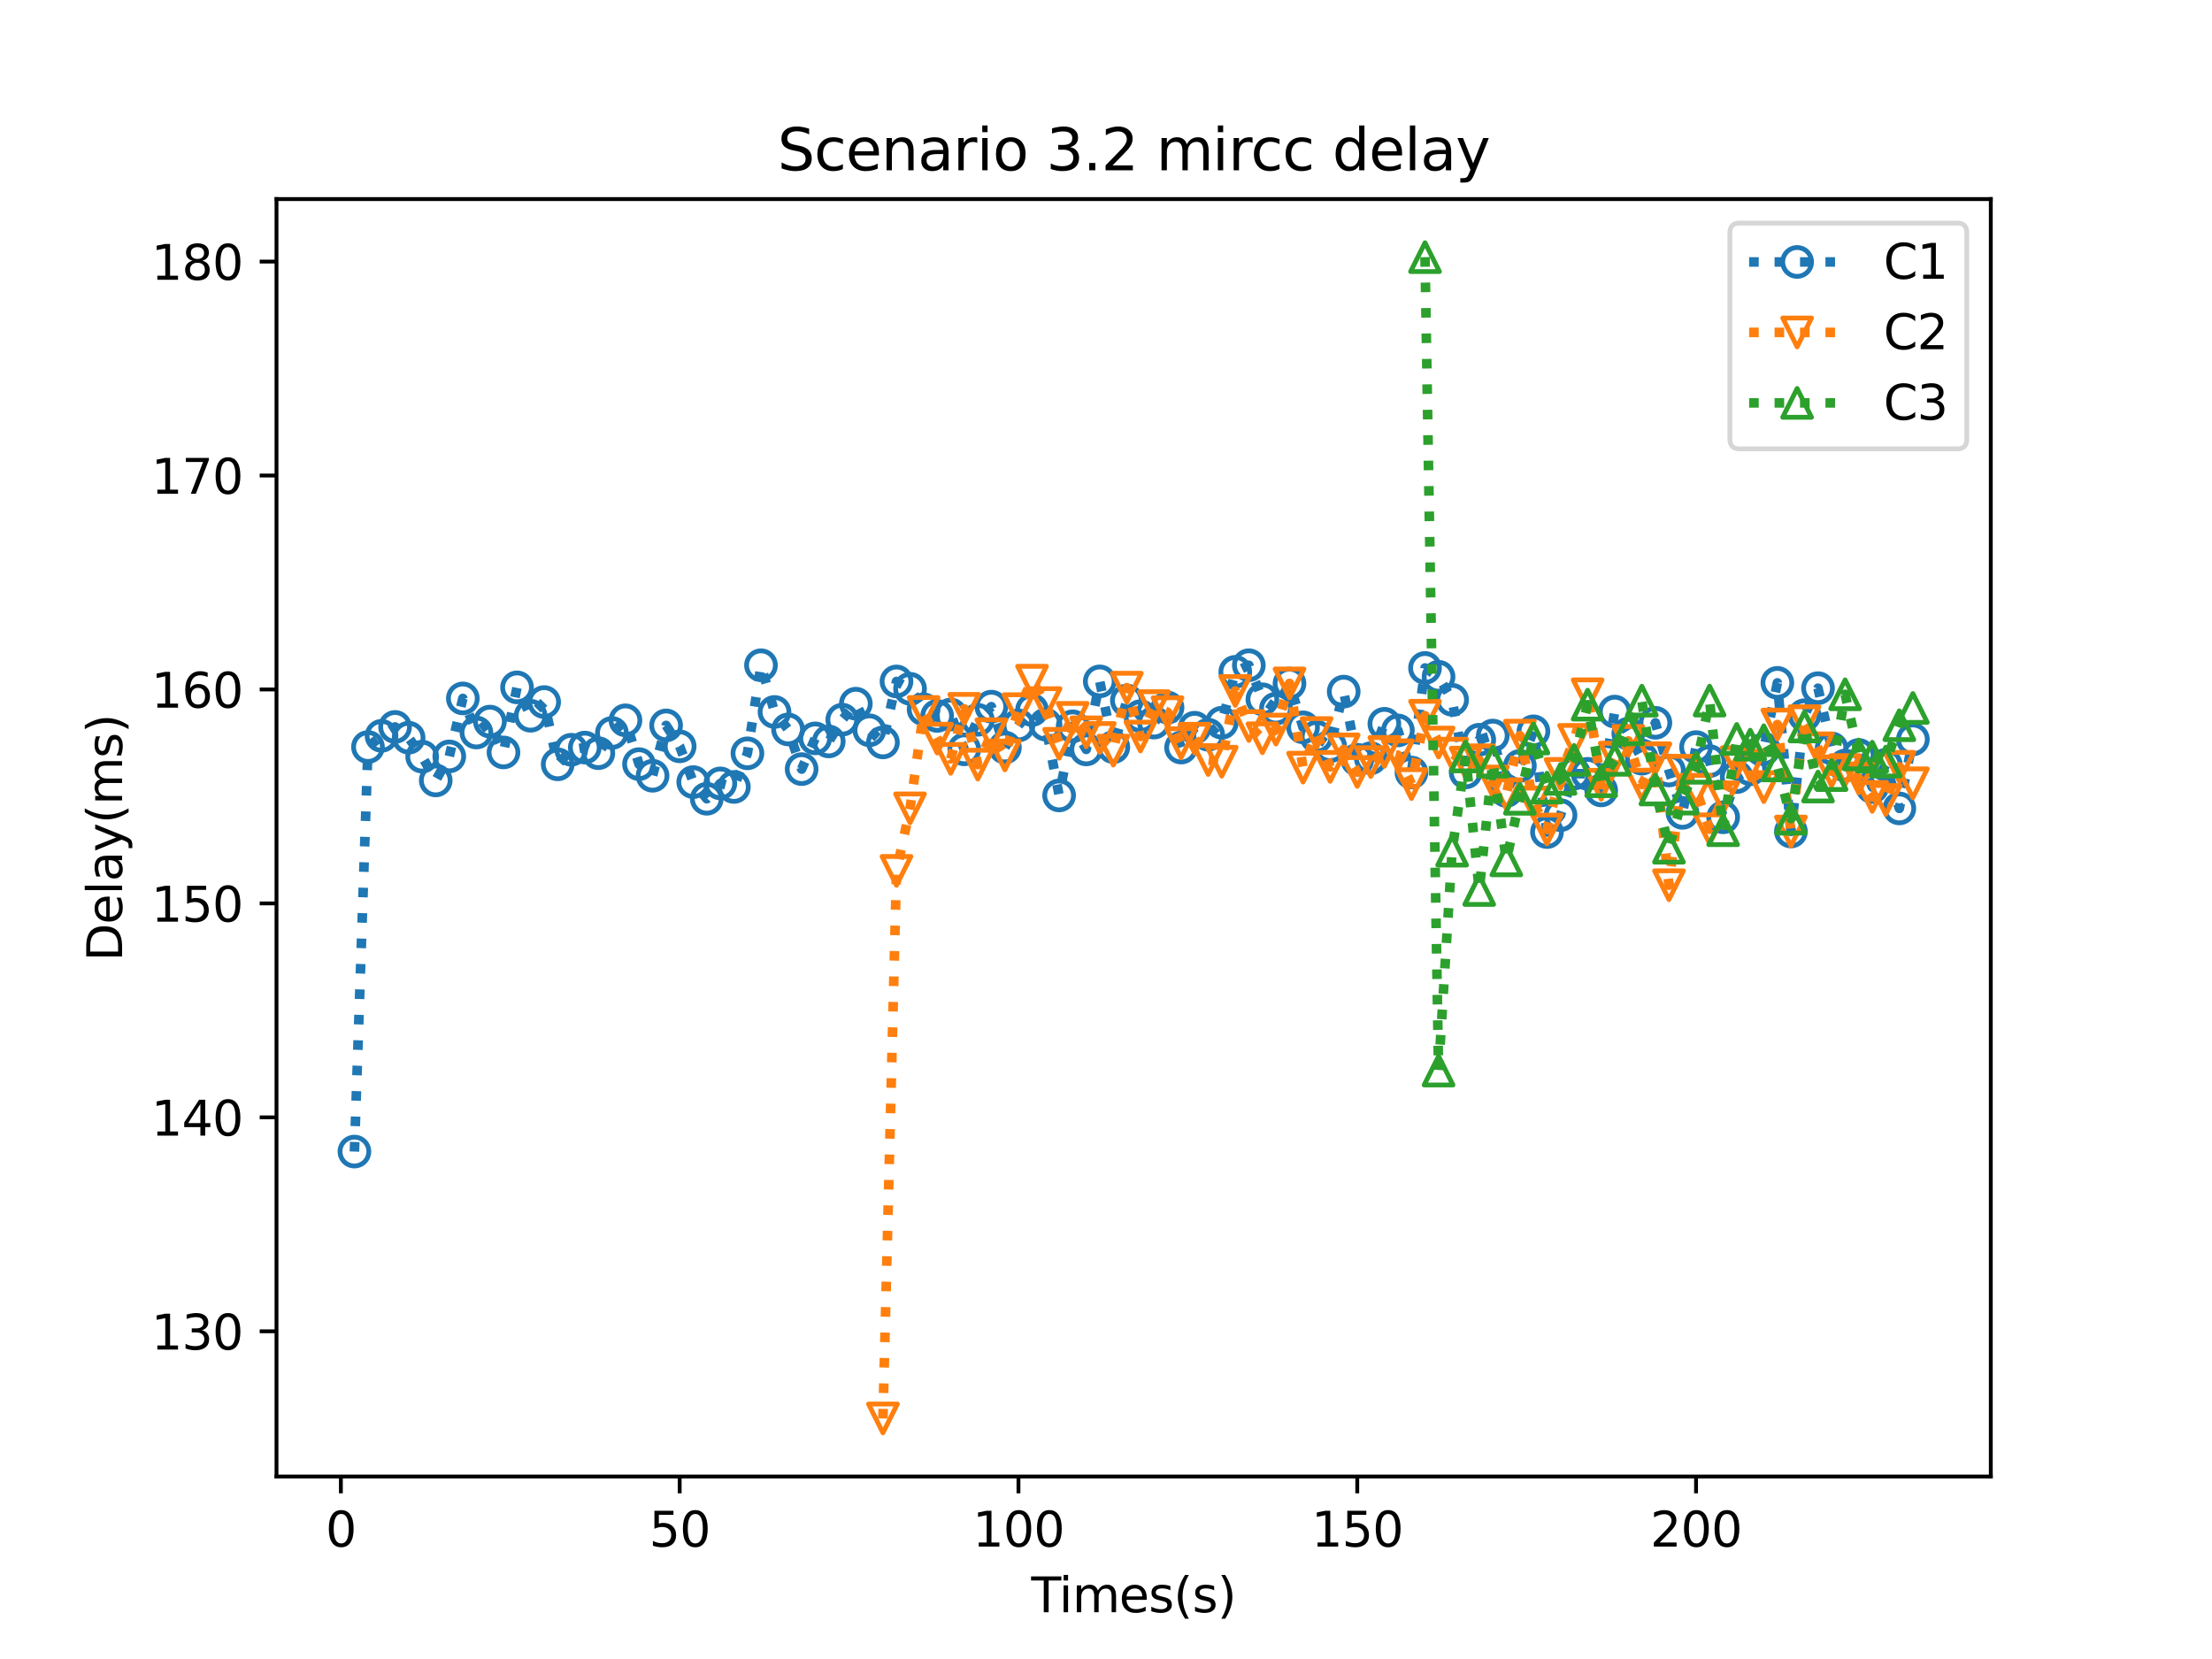 <?xml version="1.0" encoding="utf-8" standalone="no"?>
<!DOCTYPE svg PUBLIC "-//W3C//DTD SVG 1.1//EN"
  "http://www.w3.org/Graphics/SVG/1.1/DTD/svg11.dtd">
<svg height="345.6pt" version="1.1" viewBox="0 0 460.8 345.6" width="460.8pt" xmlns="http://www.w3.org/2000/svg" xmlns:xlink="http://www.w3.org/1999/xlink">
 <defs>
  <style type="text/css">*{stroke-linecap:butt;stroke-linejoin:round;}</style>
 </defs>
 <g id="figure_1">
  <g id="patch_1">
   <path d="M 0 345.6 
L 460.8 345.6 
L 460.8 0 
L 0 0 
z
" style="fill:#ffffff;"/>
  </g>
  <g id="axes_1">
   <g id="patch_2">
    <path d="M 57.6 307.584 
L 414.72 307.584 
L 414.72 41.472 
L 57.6 41.472 
z
" style="fill:#ffffff;"/>
   </g>
   <g id="matplotlib.axis_1">
    <g id="xtick_1">
     <g id="line2d_1">
      <defs>
       <path d="M 0 0 
L 0 3.5 
" id="m34ba2c3d02" style="stroke:#000000;stroke-width:0.8;"/>
      </defs>
      <g>
       <use style="stroke:#000000;stroke-width:0.8;" x="71.01" xlink:href="#m34ba2c3d02" y="307.584"/>
      </g>
     </g>
     <g id="text_1">
      <!-- 0 -->
      <g transform="translate(67.828 322.182)scale(0.1 -0.1)">
       <defs>
        <path d="M 2034 4250 
Q 1547 4250 1301 3770 
Q 1056 3291 1056 2328 
Q 1056 1369 1301 889 
Q 1547 409 2034 409 
Q 2525 409 2770 889 
Q 3016 1369 3016 2328 
Q 3016 3291 2770 3770 
Q 2525 4250 2034 4250 
z
M 2034 4750 
Q 2819 4750 3233 4129 
Q 3647 3509 3647 2328 
Q 3647 1150 3233 529 
Q 2819 -91 2034 -91 
Q 1250 -91 836 529 
Q 422 1150 422 2328 
Q 422 3509 836 4129 
Q 1250 4750 2034 4750 
z
" id="DejaVuSans-30" transform="scale(0.016)"/>
       </defs>
       <use xlink:href="#DejaVuSans-30"/>
      </g>
     </g>
    </g>
    <g id="xtick_2">
     <g id="line2d_2">
      <g>
       <use style="stroke:#000000;stroke-width:0.8;" x="141.587" xlink:href="#m34ba2c3d02" y="307.584"/>
      </g>
     </g>
     <g id="text_2">
      <!-- 50 -->
      <g transform="translate(135.224 322.182)scale(0.1 -0.1)">
       <defs>
        <path d="M 691 4666 
L 3169 4666 
L 3169 4134 
L 1269 4134 
L 1269 2991 
Q 1406 3038 1543 3061 
Q 1681 3084 1819 3084 
Q 2600 3084 3056 2656 
Q 3513 2228 3513 1497 
Q 3513 744 3044 326 
Q 2575 -91 1722 -91 
Q 1428 -91 1123 -41 
Q 819 9 494 109 
L 494 744 
Q 775 591 1075 516 
Q 1375 441 1709 441 
Q 2250 441 2565 725 
Q 2881 1009 2881 1497 
Q 2881 1984 2565 2268 
Q 2250 2553 1709 2553 
Q 1456 2553 1204 2497 
Q 953 2441 691 2322 
L 691 4666 
z
" id="DejaVuSans-35" transform="scale(0.016)"/>
       </defs>
       <use xlink:href="#DejaVuSans-35"/>
       <use x="63.623" xlink:href="#DejaVuSans-30"/>
      </g>
     </g>
    </g>
    <g id="xtick_3">
     <g id="line2d_3">
      <g>
       <use style="stroke:#000000;stroke-width:0.8;" x="212.164" xlink:href="#m34ba2c3d02" y="307.584"/>
      </g>
     </g>
     <g id="text_3">
      <!-- 100 -->
      <g transform="translate(202.62 322.182)scale(0.1 -0.1)">
       <defs>
        <path d="M 794 531 
L 1825 531 
L 1825 4091 
L 703 3866 
L 703 4441 
L 1819 4666 
L 2450 4666 
L 2450 531 
L 3481 531 
L 3481 0 
L 794 0 
L 794 531 
z
" id="DejaVuSans-31" transform="scale(0.016)"/>
       </defs>
       <use xlink:href="#DejaVuSans-31"/>
       <use x="63.623" xlink:href="#DejaVuSans-30"/>
       <use x="127.246" xlink:href="#DejaVuSans-30"/>
      </g>
     </g>
    </g>
    <g id="xtick_4">
     <g id="line2d_4">
      <g>
       <use style="stroke:#000000;stroke-width:0.8;" x="282.741" xlink:href="#m34ba2c3d02" y="307.584"/>
      </g>
     </g>
     <g id="text_4">
      <!-- 150 -->
      <g transform="translate(273.197 322.182)scale(0.1 -0.1)">
       <use xlink:href="#DejaVuSans-31"/>
       <use x="63.623" xlink:href="#DejaVuSans-35"/>
       <use x="127.246" xlink:href="#DejaVuSans-30"/>
      </g>
     </g>
    </g>
    <g id="xtick_5">
     <g id="line2d_5">
      <g>
       <use style="stroke:#000000;stroke-width:0.8;" x="353.318" xlink:href="#m34ba2c3d02" y="307.584"/>
      </g>
     </g>
     <g id="text_5">
      <!-- 200 -->
      <g transform="translate(343.774 322.182)scale(0.1 -0.1)">
       <defs>
        <path d="M 1228 531 
L 3431 531 
L 3431 0 
L 469 0 
L 469 531 
Q 828 903 1448 1529 
Q 2069 2156 2228 2338 
Q 2531 2678 2651 2914 
Q 2772 3150 2772 3378 
Q 2772 3750 2511 3984 
Q 2250 4219 1831 4219 
Q 1534 4219 1204 4116 
Q 875 4013 500 3803 
L 500 4441 
Q 881 4594 1212 4672 
Q 1544 4750 1819 4750 
Q 2544 4750 2975 4387 
Q 3406 4025 3406 3419 
Q 3406 3131 3298 2873 
Q 3191 2616 2906 2266 
Q 2828 2175 2409 1742 
Q 1991 1309 1228 531 
z
" id="DejaVuSans-32" transform="scale(0.016)"/>
       </defs>
       <use xlink:href="#DejaVuSans-32"/>
       <use x="63.623" xlink:href="#DejaVuSans-30"/>
       <use x="127.246" xlink:href="#DejaVuSans-30"/>
      </g>
     </g>
    </g>
    <g id="text_6">
     <!-- Times(s) -->
     <g transform="translate(214.815 335.861)scale(0.1 -0.1)">
      <defs>
       <path d="M -19 4666 
L 3928 4666 
L 3928 4134 
L 2272 4134 
L 2272 0 
L 1638 0 
L 1638 4134 
L -19 4134 
L -19 4666 
z
" id="DejaVuSans-54" transform="scale(0.016)"/>
       <path d="M 603 3500 
L 1178 3500 
L 1178 0 
L 603 0 
L 603 3500 
z
M 603 4863 
L 1178 4863 
L 1178 4134 
L 603 4134 
L 603 4863 
z
" id="DejaVuSans-69" transform="scale(0.016)"/>
       <path d="M 3328 2828 
Q 3544 3216 3844 3400 
Q 4144 3584 4550 3584 
Q 5097 3584 5394 3201 
Q 5691 2819 5691 2113 
L 5691 0 
L 5113 0 
L 5113 2094 
Q 5113 2597 4934 2840 
Q 4756 3084 4391 3084 
Q 3944 3084 3684 2787 
Q 3425 2491 3425 1978 
L 3425 0 
L 2847 0 
L 2847 2094 
Q 2847 2600 2669 2842 
Q 2491 3084 2119 3084 
Q 1678 3084 1418 2786 
Q 1159 2488 1159 1978 
L 1159 0 
L 581 0 
L 581 3500 
L 1159 3500 
L 1159 2956 
Q 1356 3278 1631 3431 
Q 1906 3584 2284 3584 
Q 2666 3584 2933 3390 
Q 3200 3197 3328 2828 
z
" id="DejaVuSans-6d" transform="scale(0.016)"/>
       <path d="M 3597 1894 
L 3597 1613 
L 953 1613 
Q 991 1019 1311 708 
Q 1631 397 2203 397 
Q 2534 397 2845 478 
Q 3156 559 3463 722 
L 3463 178 
Q 3153 47 2828 -22 
Q 2503 -91 2169 -91 
Q 1331 -91 842 396 
Q 353 884 353 1716 
Q 353 2575 817 3079 
Q 1281 3584 2069 3584 
Q 2775 3584 3186 3129 
Q 3597 2675 3597 1894 
z
M 3022 2063 
Q 3016 2534 2758 2815 
Q 2500 3097 2075 3097 
Q 1594 3097 1305 2825 
Q 1016 2553 972 2059 
L 3022 2063 
z
" id="DejaVuSans-65" transform="scale(0.016)"/>
       <path d="M 2834 3397 
L 2834 2853 
Q 2591 2978 2328 3040 
Q 2066 3103 1784 3103 
Q 1356 3103 1142 2972 
Q 928 2841 928 2578 
Q 928 2378 1081 2264 
Q 1234 2150 1697 2047 
L 1894 2003 
Q 2506 1872 2764 1633 
Q 3022 1394 3022 966 
Q 3022 478 2636 193 
Q 2250 -91 1575 -91 
Q 1294 -91 989 -36 
Q 684 19 347 128 
L 347 722 
Q 666 556 975 473 
Q 1284 391 1588 391 
Q 1994 391 2212 530 
Q 2431 669 2431 922 
Q 2431 1156 2273 1281 
Q 2116 1406 1581 1522 
L 1381 1569 
Q 847 1681 609 1914 
Q 372 2147 372 2553 
Q 372 3047 722 3315 
Q 1072 3584 1716 3584 
Q 2034 3584 2315 3537 
Q 2597 3491 2834 3397 
z
" id="DejaVuSans-73" transform="scale(0.016)"/>
       <path d="M 1984 4856 
Q 1566 4138 1362 3434 
Q 1159 2731 1159 2009 
Q 1159 1288 1364 580 
Q 1569 -128 1984 -844 
L 1484 -844 
Q 1016 -109 783 600 
Q 550 1309 550 2009 
Q 550 2706 781 3412 
Q 1013 4119 1484 4856 
L 1984 4856 
z
" id="DejaVuSans-28" transform="scale(0.016)"/>
       <path d="M 513 4856 
L 1013 4856 
Q 1481 4119 1714 3412 
Q 1947 2706 1947 2009 
Q 1947 1309 1714 600 
Q 1481 -109 1013 -844 
L 513 -844 
Q 928 -128 1133 580 
Q 1338 1288 1338 2009 
Q 1338 2731 1133 3434 
Q 928 4138 513 4856 
z
" id="DejaVuSans-29" transform="scale(0.016)"/>
      </defs>
      <use xlink:href="#DejaVuSans-54"/>
      <use x="57.959" xlink:href="#DejaVuSans-69"/>
      <use x="85.742" xlink:href="#DejaVuSans-6d"/>
      <use x="183.154" xlink:href="#DejaVuSans-65"/>
      <use x="244.678" xlink:href="#DejaVuSans-73"/>
      <use x="296.777" xlink:href="#DejaVuSans-28"/>
      <use x="335.791" xlink:href="#DejaVuSans-73"/>
      <use x="387.891" xlink:href="#DejaVuSans-29"/>
     </g>
    </g>
   </g>
   <g id="matplotlib.axis_2">
    <g id="ytick_1">
     <g id="line2d_6">
      <defs>
       <path d="M 0 0 
L -3.5 0 
" id="m80442e4f07" style="stroke:#000000;stroke-width:0.8;"/>
      </defs>
      <g>
       <use style="stroke:#000000;stroke-width:0.8;" x="57.6" xlink:href="#m80442e4f07" y="277.335"/>
      </g>
     </g>
     <g id="text_7">
      <!-- 130 -->
      <g transform="translate(31.512 281.134)scale(0.1 -0.1)">
       <defs>
        <path d="M 2597 2516 
Q 3050 2419 3304 2112 
Q 3559 1806 3559 1356 
Q 3559 666 3084 287 
Q 2609 -91 1734 -91 
Q 1441 -91 1130 -33 
Q 819 25 488 141 
L 488 750 
Q 750 597 1062 519 
Q 1375 441 1716 441 
Q 2309 441 2620 675 
Q 2931 909 2931 1356 
Q 2931 1769 2642 2001 
Q 2353 2234 1838 2234 
L 1294 2234 
L 1294 2753 
L 1863 2753 
Q 2328 2753 2575 2939 
Q 2822 3125 2822 3475 
Q 2822 3834 2567 4026 
Q 2313 4219 1838 4219 
Q 1578 4219 1281 4162 
Q 984 4106 628 3988 
L 628 4550 
Q 988 4650 1302 4700 
Q 1616 4750 1894 4750 
Q 2613 4750 3031 4423 
Q 3450 4097 3450 3541 
Q 3450 3153 3228 2886 
Q 3006 2619 2597 2516 
z
" id="DejaVuSans-33" transform="scale(0.016)"/>
       </defs>
       <use xlink:href="#DejaVuSans-31"/>
       <use x="63.623" xlink:href="#DejaVuSans-33"/>
       <use x="127.246" xlink:href="#DejaVuSans-30"/>
      </g>
     </g>
    </g>
    <g id="ytick_2">
     <g id="line2d_7">
      <g>
       <use style="stroke:#000000;stroke-width:0.8;" x="57.6" xlink:href="#m80442e4f07" y="232.765"/>
      </g>
     </g>
     <g id="text_8">
      <!-- 140 -->
      <g transform="translate(31.512 236.564)scale(0.1 -0.1)">
       <defs>
        <path d="M 2419 4116 
L 825 1625 
L 2419 1625 
L 2419 4116 
z
M 2253 4666 
L 3047 4666 
L 3047 1625 
L 3713 1625 
L 3713 1100 
L 3047 1100 
L 3047 0 
L 2419 0 
L 2419 1100 
L 313 1100 
L 313 1709 
L 2253 4666 
z
" id="DejaVuSans-34" transform="scale(0.016)"/>
       </defs>
       <use xlink:href="#DejaVuSans-31"/>
       <use x="63.623" xlink:href="#DejaVuSans-34"/>
       <use x="127.246" xlink:href="#DejaVuSans-30"/>
      </g>
     </g>
    </g>
    <g id="ytick_3">
     <g id="line2d_8">
      <g>
       <use style="stroke:#000000;stroke-width:0.8;" x="57.6" xlink:href="#m80442e4f07" y="188.195"/>
      </g>
     </g>
     <g id="text_9">
      <!-- 150 -->
      <g transform="translate(31.512 191.995)scale(0.1 -0.1)">
       <use xlink:href="#DejaVuSans-31"/>
       <use x="63.623" xlink:href="#DejaVuSans-35"/>
       <use x="127.246" xlink:href="#DejaVuSans-30"/>
      </g>
     </g>
    </g>
    <g id="ytick_4">
     <g id="line2d_9">
      <g>
       <use style="stroke:#000000;stroke-width:0.8;" x="57.6" xlink:href="#m80442e4f07" y="143.626"/>
      </g>
     </g>
     <g id="text_10">
      <!-- 160 -->
      <g transform="translate(31.512 147.425)scale(0.1 -0.1)">
       <defs>
        <path d="M 2113 2584 
Q 1688 2584 1439 2293 
Q 1191 2003 1191 1497 
Q 1191 994 1439 701 
Q 1688 409 2113 409 
Q 2538 409 2786 701 
Q 3034 994 3034 1497 
Q 3034 2003 2786 2293 
Q 2538 2584 2113 2584 
z
M 3366 4563 
L 3366 3988 
Q 3128 4100 2886 4159 
Q 2644 4219 2406 4219 
Q 1781 4219 1451 3797 
Q 1122 3375 1075 2522 
Q 1259 2794 1537 2939 
Q 1816 3084 2150 3084 
Q 2853 3084 3261 2657 
Q 3669 2231 3669 1497 
Q 3669 778 3244 343 
Q 2819 -91 2113 -91 
Q 1303 -91 875 529 
Q 447 1150 447 2328 
Q 447 3434 972 4092 
Q 1497 4750 2381 4750 
Q 2619 4750 2861 4703 
Q 3103 4656 3366 4563 
z
" id="DejaVuSans-36" transform="scale(0.016)"/>
       </defs>
       <use xlink:href="#DejaVuSans-31"/>
       <use x="63.623" xlink:href="#DejaVuSans-36"/>
       <use x="127.246" xlink:href="#DejaVuSans-30"/>
      </g>
     </g>
    </g>
    <g id="ytick_5">
     <g id="line2d_10">
      <g>
       <use style="stroke:#000000;stroke-width:0.8;" x="57.6" xlink:href="#m80442e4f07" y="99.056"/>
      </g>
     </g>
     <g id="text_11">
      <!-- 170 -->
      <g transform="translate(31.512 102.855)scale(0.1 -0.1)">
       <defs>
        <path d="M 525 4666 
L 3525 4666 
L 3525 4397 
L 1831 0 
L 1172 0 
L 2766 4134 
L 525 4134 
L 525 4666 
z
" id="DejaVuSans-37" transform="scale(0.016)"/>
       </defs>
       <use xlink:href="#DejaVuSans-31"/>
       <use x="63.623" xlink:href="#DejaVuSans-37"/>
       <use x="127.246" xlink:href="#DejaVuSans-30"/>
      </g>
     </g>
    </g>
    <g id="ytick_6">
     <g id="line2d_11">
      <g>
       <use style="stroke:#000000;stroke-width:0.8;" x="57.6" xlink:href="#m80442e4f07" y="54.486"/>
      </g>
     </g>
     <g id="text_12">
      <!-- 180 -->
      <g transform="translate(31.512 58.285)scale(0.1 -0.1)">
       <defs>
        <path d="M 2034 2216 
Q 1584 2216 1326 1975 
Q 1069 1734 1069 1313 
Q 1069 891 1326 650 
Q 1584 409 2034 409 
Q 2484 409 2743 651 
Q 3003 894 3003 1313 
Q 3003 1734 2745 1975 
Q 2488 2216 2034 2216 
z
M 1403 2484 
Q 997 2584 770 2862 
Q 544 3141 544 3541 
Q 544 4100 942 4425 
Q 1341 4750 2034 4750 
Q 2731 4750 3128 4425 
Q 3525 4100 3525 3541 
Q 3525 3141 3298 2862 
Q 3072 2584 2669 2484 
Q 3125 2378 3379 2068 
Q 3634 1759 3634 1313 
Q 3634 634 3220 271 
Q 2806 -91 2034 -91 
Q 1263 -91 848 271 
Q 434 634 434 1313 
Q 434 1759 690 2068 
Q 947 2378 1403 2484 
z
M 1172 3481 
Q 1172 3119 1398 2916 
Q 1625 2713 2034 2713 
Q 2441 2713 2670 2916 
Q 2900 3119 2900 3481 
Q 2900 3844 2670 4047 
Q 2441 4250 2034 4250 
Q 1625 4250 1398 4047 
Q 1172 3844 1172 3481 
z
" id="DejaVuSans-38" transform="scale(0.016)"/>
       </defs>
       <use xlink:href="#DejaVuSans-31"/>
       <use x="63.623" xlink:href="#DejaVuSans-38"/>
       <use x="127.246" xlink:href="#DejaVuSans-30"/>
      </g>
     </g>
    </g>
    <g id="text_13">
     <!-- Delay(ms) -->
     <g transform="translate(25.433 200.244)rotate(-90)scale(0.1 -0.1)">
      <defs>
       <path d="M 1259 4147 
L 1259 519 
L 2022 519 
Q 2988 519 3436 956 
Q 3884 1394 3884 2338 
Q 3884 3275 3436 3711 
Q 2988 4147 2022 4147 
L 1259 4147 
z
M 628 4666 
L 1925 4666 
Q 3281 4666 3915 4102 
Q 4550 3538 4550 2338 
Q 4550 1131 3912 565 
Q 3275 0 1925 0 
L 628 0 
L 628 4666 
z
" id="DejaVuSans-44" transform="scale(0.016)"/>
       <path d="M 603 4863 
L 1178 4863 
L 1178 0 
L 603 0 
L 603 4863 
z
" id="DejaVuSans-6c" transform="scale(0.016)"/>
       <path d="M 2194 1759 
Q 1497 1759 1228 1600 
Q 959 1441 959 1056 
Q 959 750 1161 570 
Q 1363 391 1709 391 
Q 2188 391 2477 730 
Q 2766 1069 2766 1631 
L 2766 1759 
L 2194 1759 
z
M 3341 1997 
L 3341 0 
L 2766 0 
L 2766 531 
Q 2569 213 2275 61 
Q 1981 -91 1556 -91 
Q 1019 -91 701 211 
Q 384 513 384 1019 
Q 384 1609 779 1909 
Q 1175 2209 1959 2209 
L 2766 2209 
L 2766 2266 
Q 2766 2663 2505 2880 
Q 2244 3097 1772 3097 
Q 1472 3097 1187 3025 
Q 903 2953 641 2809 
L 641 3341 
Q 956 3463 1253 3523 
Q 1550 3584 1831 3584 
Q 2591 3584 2966 3190 
Q 3341 2797 3341 1997 
z
" id="DejaVuSans-61" transform="scale(0.016)"/>
       <path d="M 2059 -325 
Q 1816 -950 1584 -1140 
Q 1353 -1331 966 -1331 
L 506 -1331 
L 506 -850 
L 844 -850 
Q 1081 -850 1212 -737 
Q 1344 -625 1503 -206 
L 1606 56 
L 191 3500 
L 800 3500 
L 1894 763 
L 2988 3500 
L 3597 3500 
L 2059 -325 
z
" id="DejaVuSans-79" transform="scale(0.016)"/>
      </defs>
      <use xlink:href="#DejaVuSans-44"/>
      <use x="77.002" xlink:href="#DejaVuSans-65"/>
      <use x="138.525" xlink:href="#DejaVuSans-6c"/>
      <use x="166.309" xlink:href="#DejaVuSans-61"/>
      <use x="227.588" xlink:href="#DejaVuSans-79"/>
      <use x="286.768" xlink:href="#DejaVuSans-28"/>
      <use x="325.781" xlink:href="#DejaVuSans-6d"/>
      <use x="423.193" xlink:href="#DejaVuSans-73"/>
      <use x="475.293" xlink:href="#DejaVuSans-29"/>
     </g>
    </g>
   </g>
   <g id="line2d_12">
    <path clip-path="url(#pae6f4ef901)" d="M 73.833 239.893 
L 76.656 155.618 
L 79.479 153.29 
L 82.302 151.432 
L 85.125 153.676 
L 87.948 157.622 
L 90.771 162.576 
L 93.594 157.572 
L 96.417 145.493 
L 99.24 152.599 
L 102.064 150.323 
L 104.887 156.746 
L 107.71 143.193 
L 110.533 149.106 
L 113.356 146.255 
L 116.179 159.223 
L 119.002 156.184 
L 121.825 155.733 
L 124.648 156.901 
L 127.471 152.69 
L 130.294 150.057 
L 133.117 159.185 
L 135.941 161.604 
L 138.764 151.114 
L 141.587 155.474 
L 144.41 162.926 
L 147.233 166.396 
L 150.056 163.197 
L 152.879 163.935 
L 155.702 156.929 
L 158.525 138.586 
L 161.348 148.312 
L 164.171 151.953 
L 166.994 160.22 
L 169.818 153.818 
L 172.641 154.454 
L 175.464 149.92 
L 178.287 146.592 
L 181.11 152.133 
L 183.933 154.656 
L 186.756 141.958 
L 189.579 143.483 
L 192.402 147.766 
L 195.225 149.138 
L 198.048 148.846 
L 200.871 156.098 
L 203.695 149.951 
L 206.518 147.208 
L 209.341 155.72 
L 212.164 151.12 
L 214.987 147.91 
L 217.81 150.949 
L 220.633 165.702 
L 223.456 151.305 
L 226.279 156.119 
L 229.102 141.946 
L 231.925 155.638 
L 234.748 145.928 
L 237.572 149.187 
L 240.395 150.527 
L 243.218 147.395 
L 246.041 155.731 
L 248.864 151.598 
L 251.687 153.058 
L 254.51 150.56 
L 257.333 139.954 
L 260.156 138.582 
L 262.979 145.672 
L 265.802 147.627 
L 268.625 142.397 
L 271.449 151.518 
L 274.272 153.479 
L 277.095 155.453 
L 279.918 144.073 
L 282.741 158.27 
L 285.564 157.951 
L 288.387 150.777 
L 291.21 152.158 
L 294.033 160.938 
L 296.856 139.145 
L 299.679 140.986 
L 302.502 145.78 
L 305.326 160.905 
L 308.149 154.097 
L 310.972 153.231 
L 313.795 164.764 
L 316.618 159.551 
L 319.441 152.348 
L 322.264 173.334 
L 325.087 169.814 
L 327.91 161.15 
L 330.733 161.201 
L 333.556 164.656 
L 336.379 148.238 
L 339.203 152.837 
L 342.026 158.048 
L 344.849 150.572 
L 347.672 160.506 
L 350.495 169.329 
L 353.318 155.631 
L 356.141 158.55 
L 358.964 170.253 
L 361.787 161.889 
L 364.61 160.254 
L 367.433 156.068 
L 370.256 142.25 
L 373.08 173.214 
L 375.903 148.993 
L 378.726 143.359 
L 381.549 155.908 
L 384.372 159.485 
L 387.195 157.268 
L 390.018 163.944 
L 392.841 159.321 
L 395.664 168.407 
L 398.487 154.028 
" style="fill:none;stroke:#1f77b4;stroke-dasharray:2,3.3;stroke-dashoffset:0;stroke-width:2;"/>
    <defs>
     <path d="M 0 3 
C 0.796 3 1.559 2.684 2.121 2.121 
C 2.684 1.559 3 0.796 3 0 
C 3 -0.796 2.684 -1.559 2.121 -2.121 
C 1.559 -2.684 0.796 -3 0 -3 
C -0.796 -3 -1.559 -2.684 -2.121 -2.121 
C -2.684 -1.559 -3 -0.796 -3 0 
C -3 0.796 -2.684 1.559 -2.121 2.121 
C -1.559 2.684 -0.796 3 0 3 
z
" id="m4b0baebe44" style="stroke:#1f77b4;"/>
    </defs>
    <g clip-path="url(#pae6f4ef901)">
     <use style="fill-opacity:0;stroke:#1f77b4;" x="73.833" xlink:href="#m4b0baebe44" y="239.893"/>
     <use style="fill-opacity:0;stroke:#1f77b4;" x="76.656" xlink:href="#m4b0baebe44" y="155.618"/>
     <use style="fill-opacity:0;stroke:#1f77b4;" x="79.479" xlink:href="#m4b0baebe44" y="153.29"/>
     <use style="fill-opacity:0;stroke:#1f77b4;" x="82.302" xlink:href="#m4b0baebe44" y="151.432"/>
     <use style="fill-opacity:0;stroke:#1f77b4;" x="85.125" xlink:href="#m4b0baebe44" y="153.676"/>
     <use style="fill-opacity:0;stroke:#1f77b4;" x="87.948" xlink:href="#m4b0baebe44" y="157.622"/>
     <use style="fill-opacity:0;stroke:#1f77b4;" x="90.771" xlink:href="#m4b0baebe44" y="162.576"/>
     <use style="fill-opacity:0;stroke:#1f77b4;" x="93.594" xlink:href="#m4b0baebe44" y="157.572"/>
     <use style="fill-opacity:0;stroke:#1f77b4;" x="96.417" xlink:href="#m4b0baebe44" y="145.493"/>
     <use style="fill-opacity:0;stroke:#1f77b4;" x="99.24" xlink:href="#m4b0baebe44" y="152.599"/>
     <use style="fill-opacity:0;stroke:#1f77b4;" x="102.064" xlink:href="#m4b0baebe44" y="150.323"/>
     <use style="fill-opacity:0;stroke:#1f77b4;" x="104.887" xlink:href="#m4b0baebe44" y="156.746"/>
     <use style="fill-opacity:0;stroke:#1f77b4;" x="107.71" xlink:href="#m4b0baebe44" y="143.193"/>
     <use style="fill-opacity:0;stroke:#1f77b4;" x="110.533" xlink:href="#m4b0baebe44" y="149.106"/>
     <use style="fill-opacity:0;stroke:#1f77b4;" x="113.356" xlink:href="#m4b0baebe44" y="146.255"/>
     <use style="fill-opacity:0;stroke:#1f77b4;" x="116.179" xlink:href="#m4b0baebe44" y="159.223"/>
     <use style="fill-opacity:0;stroke:#1f77b4;" x="119.002" xlink:href="#m4b0baebe44" y="156.184"/>
     <use style="fill-opacity:0;stroke:#1f77b4;" x="121.825" xlink:href="#m4b0baebe44" y="155.733"/>
     <use style="fill-opacity:0;stroke:#1f77b4;" x="124.648" xlink:href="#m4b0baebe44" y="156.901"/>
     <use style="fill-opacity:0;stroke:#1f77b4;" x="127.471" xlink:href="#m4b0baebe44" y="152.69"/>
     <use style="fill-opacity:0;stroke:#1f77b4;" x="130.294" xlink:href="#m4b0baebe44" y="150.057"/>
     <use style="fill-opacity:0;stroke:#1f77b4;" x="133.117" xlink:href="#m4b0baebe44" y="159.185"/>
     <use style="fill-opacity:0;stroke:#1f77b4;" x="135.941" xlink:href="#m4b0baebe44" y="161.604"/>
     <use style="fill-opacity:0;stroke:#1f77b4;" x="138.764" xlink:href="#m4b0baebe44" y="151.114"/>
     <use style="fill-opacity:0;stroke:#1f77b4;" x="141.587" xlink:href="#m4b0baebe44" y="155.474"/>
     <use style="fill-opacity:0;stroke:#1f77b4;" x="144.41" xlink:href="#m4b0baebe44" y="162.926"/>
     <use style="fill-opacity:0;stroke:#1f77b4;" x="147.233" xlink:href="#m4b0baebe44" y="166.396"/>
     <use style="fill-opacity:0;stroke:#1f77b4;" x="150.056" xlink:href="#m4b0baebe44" y="163.197"/>
     <use style="fill-opacity:0;stroke:#1f77b4;" x="152.879" xlink:href="#m4b0baebe44" y="163.935"/>
     <use style="fill-opacity:0;stroke:#1f77b4;" x="155.702" xlink:href="#m4b0baebe44" y="156.929"/>
     <use style="fill-opacity:0;stroke:#1f77b4;" x="158.525" xlink:href="#m4b0baebe44" y="138.586"/>
     <use style="fill-opacity:0;stroke:#1f77b4;" x="161.348" xlink:href="#m4b0baebe44" y="148.312"/>
     <use style="fill-opacity:0;stroke:#1f77b4;" x="164.171" xlink:href="#m4b0baebe44" y="151.953"/>
     <use style="fill-opacity:0;stroke:#1f77b4;" x="166.994" xlink:href="#m4b0baebe44" y="160.22"/>
     <use style="fill-opacity:0;stroke:#1f77b4;" x="169.818" xlink:href="#m4b0baebe44" y="153.818"/>
     <use style="fill-opacity:0;stroke:#1f77b4;" x="172.641" xlink:href="#m4b0baebe44" y="154.454"/>
     <use style="fill-opacity:0;stroke:#1f77b4;" x="175.464" xlink:href="#m4b0baebe44" y="149.92"/>
     <use style="fill-opacity:0;stroke:#1f77b4;" x="178.287" xlink:href="#m4b0baebe44" y="146.592"/>
     <use style="fill-opacity:0;stroke:#1f77b4;" x="181.11" xlink:href="#m4b0baebe44" y="152.133"/>
     <use style="fill-opacity:0;stroke:#1f77b4;" x="183.933" xlink:href="#m4b0baebe44" y="154.656"/>
     <use style="fill-opacity:0;stroke:#1f77b4;" x="186.756" xlink:href="#m4b0baebe44" y="141.958"/>
     <use style="fill-opacity:0;stroke:#1f77b4;" x="189.579" xlink:href="#m4b0baebe44" y="143.483"/>
     <use style="fill-opacity:0;stroke:#1f77b4;" x="192.402" xlink:href="#m4b0baebe44" y="147.766"/>
     <use style="fill-opacity:0;stroke:#1f77b4;" x="195.225" xlink:href="#m4b0baebe44" y="149.138"/>
     <use style="fill-opacity:0;stroke:#1f77b4;" x="198.048" xlink:href="#m4b0baebe44" y="148.846"/>
     <use style="fill-opacity:0;stroke:#1f77b4;" x="200.871" xlink:href="#m4b0baebe44" y="156.098"/>
     <use style="fill-opacity:0;stroke:#1f77b4;" x="203.695" xlink:href="#m4b0baebe44" y="149.951"/>
     <use style="fill-opacity:0;stroke:#1f77b4;" x="206.518" xlink:href="#m4b0baebe44" y="147.208"/>
     <use style="fill-opacity:0;stroke:#1f77b4;" x="209.341" xlink:href="#m4b0baebe44" y="155.72"/>
     <use style="fill-opacity:0;stroke:#1f77b4;" x="212.164" xlink:href="#m4b0baebe44" y="151.12"/>
     <use style="fill-opacity:0;stroke:#1f77b4;" x="214.987" xlink:href="#m4b0baebe44" y="147.91"/>
     <use style="fill-opacity:0;stroke:#1f77b4;" x="217.81" xlink:href="#m4b0baebe44" y="150.949"/>
     <use style="fill-opacity:0;stroke:#1f77b4;" x="220.633" xlink:href="#m4b0baebe44" y="165.702"/>
     <use style="fill-opacity:0;stroke:#1f77b4;" x="223.456" xlink:href="#m4b0baebe44" y="151.305"/>
     <use style="fill-opacity:0;stroke:#1f77b4;" x="226.279" xlink:href="#m4b0baebe44" y="156.119"/>
     <use style="fill-opacity:0;stroke:#1f77b4;" x="229.102" xlink:href="#m4b0baebe44" y="141.946"/>
     <use style="fill-opacity:0;stroke:#1f77b4;" x="231.925" xlink:href="#m4b0baebe44" y="155.638"/>
     <use style="fill-opacity:0;stroke:#1f77b4;" x="234.748" xlink:href="#m4b0baebe44" y="145.928"/>
     <use style="fill-opacity:0;stroke:#1f77b4;" x="237.572" xlink:href="#m4b0baebe44" y="149.187"/>
     <use style="fill-opacity:0;stroke:#1f77b4;" x="240.395" xlink:href="#m4b0baebe44" y="150.527"/>
     <use style="fill-opacity:0;stroke:#1f77b4;" x="243.218" xlink:href="#m4b0baebe44" y="147.395"/>
     <use style="fill-opacity:0;stroke:#1f77b4;" x="246.041" xlink:href="#m4b0baebe44" y="155.731"/>
     <use style="fill-opacity:0;stroke:#1f77b4;" x="248.864" xlink:href="#m4b0baebe44" y="151.598"/>
     <use style="fill-opacity:0;stroke:#1f77b4;" x="251.687" xlink:href="#m4b0baebe44" y="153.058"/>
     <use style="fill-opacity:0;stroke:#1f77b4;" x="254.51" xlink:href="#m4b0baebe44" y="150.56"/>
     <use style="fill-opacity:0;stroke:#1f77b4;" x="257.333" xlink:href="#m4b0baebe44" y="139.954"/>
     <use style="fill-opacity:0;stroke:#1f77b4;" x="260.156" xlink:href="#m4b0baebe44" y="138.582"/>
     <use style="fill-opacity:0;stroke:#1f77b4;" x="262.979" xlink:href="#m4b0baebe44" y="145.672"/>
     <use style="fill-opacity:0;stroke:#1f77b4;" x="265.802" xlink:href="#m4b0baebe44" y="147.627"/>
     <use style="fill-opacity:0;stroke:#1f77b4;" x="268.625" xlink:href="#m4b0baebe44" y="142.397"/>
     <use style="fill-opacity:0;stroke:#1f77b4;" x="271.449" xlink:href="#m4b0baebe44" y="151.518"/>
     <use style="fill-opacity:0;stroke:#1f77b4;" x="274.272" xlink:href="#m4b0baebe44" y="153.479"/>
     <use style="fill-opacity:0;stroke:#1f77b4;" x="277.095" xlink:href="#m4b0baebe44" y="155.453"/>
     <use style="fill-opacity:0;stroke:#1f77b4;" x="279.918" xlink:href="#m4b0baebe44" y="144.073"/>
     <use style="fill-opacity:0;stroke:#1f77b4;" x="282.741" xlink:href="#m4b0baebe44" y="158.27"/>
     <use style="fill-opacity:0;stroke:#1f77b4;" x="285.564" xlink:href="#m4b0baebe44" y="157.951"/>
     <use style="fill-opacity:0;stroke:#1f77b4;" x="288.387" xlink:href="#m4b0baebe44" y="150.777"/>
     <use style="fill-opacity:0;stroke:#1f77b4;" x="291.21" xlink:href="#m4b0baebe44" y="152.158"/>
     <use style="fill-opacity:0;stroke:#1f77b4;" x="294.033" xlink:href="#m4b0baebe44" y="160.938"/>
     <use style="fill-opacity:0;stroke:#1f77b4;" x="296.856" xlink:href="#m4b0baebe44" y="139.145"/>
     <use style="fill-opacity:0;stroke:#1f77b4;" x="299.679" xlink:href="#m4b0baebe44" y="140.986"/>
     <use style="fill-opacity:0;stroke:#1f77b4;" x="302.502" xlink:href="#m4b0baebe44" y="145.78"/>
     <use style="fill-opacity:0;stroke:#1f77b4;" x="305.326" xlink:href="#m4b0baebe44" y="160.905"/>
     <use style="fill-opacity:0;stroke:#1f77b4;" x="308.149" xlink:href="#m4b0baebe44" y="154.097"/>
     <use style="fill-opacity:0;stroke:#1f77b4;" x="310.972" xlink:href="#m4b0baebe44" y="153.231"/>
     <use style="fill-opacity:0;stroke:#1f77b4;" x="313.795" xlink:href="#m4b0baebe44" y="164.764"/>
     <use style="fill-opacity:0;stroke:#1f77b4;" x="316.618" xlink:href="#m4b0baebe44" y="159.551"/>
     <use style="fill-opacity:0;stroke:#1f77b4;" x="319.441" xlink:href="#m4b0baebe44" y="152.348"/>
     <use style="fill-opacity:0;stroke:#1f77b4;" x="322.264" xlink:href="#m4b0baebe44" y="173.334"/>
     <use style="fill-opacity:0;stroke:#1f77b4;" x="325.087" xlink:href="#m4b0baebe44" y="169.814"/>
     <use style="fill-opacity:0;stroke:#1f77b4;" x="327.91" xlink:href="#m4b0baebe44" y="161.15"/>
     <use style="fill-opacity:0;stroke:#1f77b4;" x="330.733" xlink:href="#m4b0baebe44" y="161.201"/>
     <use style="fill-opacity:0;stroke:#1f77b4;" x="333.556" xlink:href="#m4b0baebe44" y="164.656"/>
     <use style="fill-opacity:0;stroke:#1f77b4;" x="336.379" xlink:href="#m4b0baebe44" y="148.238"/>
     <use style="fill-opacity:0;stroke:#1f77b4;" x="339.203" xlink:href="#m4b0baebe44" y="152.837"/>
     <use style="fill-opacity:0;stroke:#1f77b4;" x="342.026" xlink:href="#m4b0baebe44" y="158.048"/>
     <use style="fill-opacity:0;stroke:#1f77b4;" x="344.849" xlink:href="#m4b0baebe44" y="150.572"/>
     <use style="fill-opacity:0;stroke:#1f77b4;" x="347.672" xlink:href="#m4b0baebe44" y="160.506"/>
     <use style="fill-opacity:0;stroke:#1f77b4;" x="350.495" xlink:href="#m4b0baebe44" y="169.329"/>
     <use style="fill-opacity:0;stroke:#1f77b4;" x="353.318" xlink:href="#m4b0baebe44" y="155.631"/>
     <use style="fill-opacity:0;stroke:#1f77b4;" x="356.141" xlink:href="#m4b0baebe44" y="158.55"/>
     <use style="fill-opacity:0;stroke:#1f77b4;" x="358.964" xlink:href="#m4b0baebe44" y="170.253"/>
     <use style="fill-opacity:0;stroke:#1f77b4;" x="361.787" xlink:href="#m4b0baebe44" y="161.889"/>
     <use style="fill-opacity:0;stroke:#1f77b4;" x="364.61" xlink:href="#m4b0baebe44" y="160.254"/>
     <use style="fill-opacity:0;stroke:#1f77b4;" x="367.433" xlink:href="#m4b0baebe44" y="156.068"/>
     <use style="fill-opacity:0;stroke:#1f77b4;" x="370.256" xlink:href="#m4b0baebe44" y="142.25"/>
     <use style="fill-opacity:0;stroke:#1f77b4;" x="373.08" xlink:href="#m4b0baebe44" y="173.214"/>
     <use style="fill-opacity:0;stroke:#1f77b4;" x="375.903" xlink:href="#m4b0baebe44" y="148.993"/>
     <use style="fill-opacity:0;stroke:#1f77b4;" x="378.726" xlink:href="#m4b0baebe44" y="143.359"/>
     <use style="fill-opacity:0;stroke:#1f77b4;" x="381.549" xlink:href="#m4b0baebe44" y="155.908"/>
     <use style="fill-opacity:0;stroke:#1f77b4;" x="384.372" xlink:href="#m4b0baebe44" y="159.485"/>
     <use style="fill-opacity:0;stroke:#1f77b4;" x="387.195" xlink:href="#m4b0baebe44" y="157.268"/>
     <use style="fill-opacity:0;stroke:#1f77b4;" x="390.018" xlink:href="#m4b0baebe44" y="163.944"/>
     <use style="fill-opacity:0;stroke:#1f77b4;" x="392.841" xlink:href="#m4b0baebe44" y="159.321"/>
     <use style="fill-opacity:0;stroke:#1f77b4;" x="395.664" xlink:href="#m4b0baebe44" y="168.407"/>
     <use style="fill-opacity:0;stroke:#1f77b4;" x="398.487" xlink:href="#m4b0baebe44" y="154.028"/>
    </g>
   </g>
   <g id="line2d_13">
    <path clip-path="url(#pae6f4ef901)" d="M 183.933 295.488 
L 186.756 181.422 
L 189.579 168.397 
L 192.402 148.315 
L 195.225 153.863 
L 198.048 158.09 
L 200.871 147.664 
L 203.695 159.283 
L 206.518 152.947 
L 209.341 157.37 
L 212.164 147.727 
L 214.987 141.804 
L 217.81 146.466 
L 220.633 154.951 
L 223.456 149.54 
L 226.279 152.559 
L 229.102 153.728 
L 231.925 156.37 
L 234.748 143.256 
L 237.572 153.433 
L 240.395 147.101 
L 243.218 148.362 
L 246.041 154.813 
L 248.864 153.882 
L 251.687 158.33 
L 254.51 158.677 
L 257.333 143.937 
L 260.156 151.247 
L 262.979 153.795 
L 265.802 151.981 
L 268.625 142.365 
L 271.449 159.913 
L 274.272 152.699 
L 277.095 159.757 
L 279.918 156.118 
L 282.741 160.818 
L 285.564 158.761 
L 288.387 156.638 
L 291.21 157.335 
L 294.033 163.339 
L 296.856 149.095 
L 299.679 154.682 
L 302.502 156.996 
L 305.326 158.875 
L 308.149 158.38 
L 310.972 162.787 
L 313.795 165.441 
L 316.618 153.243 
L 319.441 167.181 
L 322.264 172.79 
L 325.087 161.211 
L 327.91 154.127 
L 330.733 144.633 
L 333.556 163.476 
L 336.379 157.827 
L 339.203 154.341 
L 342.026 163.437 
L 344.849 157.96 
L 347.672 184.405 
L 350.495 160.55 
L 353.318 164.526 
L 356.141 172.751 
L 358.964 166.099 
L 361.787 158.773 
L 364.61 159.492 
L 367.433 163.976 
L 370.256 150.933 
L 373.08 173.22 
L 375.903 150.235 
L 378.726 155.886 
L 381.549 160.684 
L 384.372 160.414 
L 387.195 162.156 
L 390.018 166.008 
L 392.841 166.644 
L 395.664 159.737 
L 398.487 163.173 
" style="fill:none;stroke:#ff7f0e;stroke-dasharray:2,3.3;stroke-dashoffset:0;stroke-width:2;"/>
    <defs>
     <path d="M -0 3 
L 3 -3 
L -3 -3 
z
" id="m3212a1253a" style="stroke:#ff7f0e;stroke-linejoin:miter;"/>
    </defs>
    <g clip-path="url(#pae6f4ef901)">
     <use style="fill-opacity:0;stroke:#ff7f0e;stroke-linejoin:miter;" x="183.933" xlink:href="#m3212a1253a" y="295.488"/>
     <use style="fill-opacity:0;stroke:#ff7f0e;stroke-linejoin:miter;" x="186.756" xlink:href="#m3212a1253a" y="181.422"/>
     <use style="fill-opacity:0;stroke:#ff7f0e;stroke-linejoin:miter;" x="189.579" xlink:href="#m3212a1253a" y="168.397"/>
     <use style="fill-opacity:0;stroke:#ff7f0e;stroke-linejoin:miter;" x="192.402" xlink:href="#m3212a1253a" y="148.315"/>
     <use style="fill-opacity:0;stroke:#ff7f0e;stroke-linejoin:miter;" x="195.225" xlink:href="#m3212a1253a" y="153.863"/>
     <use style="fill-opacity:0;stroke:#ff7f0e;stroke-linejoin:miter;" x="198.048" xlink:href="#m3212a1253a" y="158.09"/>
     <use style="fill-opacity:0;stroke:#ff7f0e;stroke-linejoin:miter;" x="200.871" xlink:href="#m3212a1253a" y="147.664"/>
     <use style="fill-opacity:0;stroke:#ff7f0e;stroke-linejoin:miter;" x="203.695" xlink:href="#m3212a1253a" y="159.283"/>
     <use style="fill-opacity:0;stroke:#ff7f0e;stroke-linejoin:miter;" x="206.518" xlink:href="#m3212a1253a" y="152.947"/>
     <use style="fill-opacity:0;stroke:#ff7f0e;stroke-linejoin:miter;" x="209.341" xlink:href="#m3212a1253a" y="157.37"/>
     <use style="fill-opacity:0;stroke:#ff7f0e;stroke-linejoin:miter;" x="212.164" xlink:href="#m3212a1253a" y="147.727"/>
     <use style="fill-opacity:0;stroke:#ff7f0e;stroke-linejoin:miter;" x="214.987" xlink:href="#m3212a1253a" y="141.804"/>
     <use style="fill-opacity:0;stroke:#ff7f0e;stroke-linejoin:miter;" x="217.81" xlink:href="#m3212a1253a" y="146.466"/>
     <use style="fill-opacity:0;stroke:#ff7f0e;stroke-linejoin:miter;" x="220.633" xlink:href="#m3212a1253a" y="154.951"/>
     <use style="fill-opacity:0;stroke:#ff7f0e;stroke-linejoin:miter;" x="223.456" xlink:href="#m3212a1253a" y="149.54"/>
     <use style="fill-opacity:0;stroke:#ff7f0e;stroke-linejoin:miter;" x="226.279" xlink:href="#m3212a1253a" y="152.559"/>
     <use style="fill-opacity:0;stroke:#ff7f0e;stroke-linejoin:miter;" x="229.102" xlink:href="#m3212a1253a" y="153.728"/>
     <use style="fill-opacity:0;stroke:#ff7f0e;stroke-linejoin:miter;" x="231.925" xlink:href="#m3212a1253a" y="156.37"/>
     <use style="fill-opacity:0;stroke:#ff7f0e;stroke-linejoin:miter;" x="234.748" xlink:href="#m3212a1253a" y="143.256"/>
     <use style="fill-opacity:0;stroke:#ff7f0e;stroke-linejoin:miter;" x="237.572" xlink:href="#m3212a1253a" y="153.433"/>
     <use style="fill-opacity:0;stroke:#ff7f0e;stroke-linejoin:miter;" x="240.395" xlink:href="#m3212a1253a" y="147.101"/>
     <use style="fill-opacity:0;stroke:#ff7f0e;stroke-linejoin:miter;" x="243.218" xlink:href="#m3212a1253a" y="148.362"/>
     <use style="fill-opacity:0;stroke:#ff7f0e;stroke-linejoin:miter;" x="246.041" xlink:href="#m3212a1253a" y="154.813"/>
     <use style="fill-opacity:0;stroke:#ff7f0e;stroke-linejoin:miter;" x="248.864" xlink:href="#m3212a1253a" y="153.882"/>
     <use style="fill-opacity:0;stroke:#ff7f0e;stroke-linejoin:miter;" x="251.687" xlink:href="#m3212a1253a" y="158.33"/>
     <use style="fill-opacity:0;stroke:#ff7f0e;stroke-linejoin:miter;" x="254.51" xlink:href="#m3212a1253a" y="158.677"/>
     <use style="fill-opacity:0;stroke:#ff7f0e;stroke-linejoin:miter;" x="257.333" xlink:href="#m3212a1253a" y="143.937"/>
     <use style="fill-opacity:0;stroke:#ff7f0e;stroke-linejoin:miter;" x="260.156" xlink:href="#m3212a1253a" y="151.247"/>
     <use style="fill-opacity:0;stroke:#ff7f0e;stroke-linejoin:miter;" x="262.979" xlink:href="#m3212a1253a" y="153.795"/>
     <use style="fill-opacity:0;stroke:#ff7f0e;stroke-linejoin:miter;" x="265.802" xlink:href="#m3212a1253a" y="151.981"/>
     <use style="fill-opacity:0;stroke:#ff7f0e;stroke-linejoin:miter;" x="268.625" xlink:href="#m3212a1253a" y="142.365"/>
     <use style="fill-opacity:0;stroke:#ff7f0e;stroke-linejoin:miter;" x="271.449" xlink:href="#m3212a1253a" y="159.913"/>
     <use style="fill-opacity:0;stroke:#ff7f0e;stroke-linejoin:miter;" x="274.272" xlink:href="#m3212a1253a" y="152.699"/>
     <use style="fill-opacity:0;stroke:#ff7f0e;stroke-linejoin:miter;" x="277.095" xlink:href="#m3212a1253a" y="159.757"/>
     <use style="fill-opacity:0;stroke:#ff7f0e;stroke-linejoin:miter;" x="279.918" xlink:href="#m3212a1253a" y="156.118"/>
     <use style="fill-opacity:0;stroke:#ff7f0e;stroke-linejoin:miter;" x="282.741" xlink:href="#m3212a1253a" y="160.818"/>
     <use style="fill-opacity:0;stroke:#ff7f0e;stroke-linejoin:miter;" x="285.564" xlink:href="#m3212a1253a" y="158.761"/>
     <use style="fill-opacity:0;stroke:#ff7f0e;stroke-linejoin:miter;" x="288.387" xlink:href="#m3212a1253a" y="156.638"/>
     <use style="fill-opacity:0;stroke:#ff7f0e;stroke-linejoin:miter;" x="291.21" xlink:href="#m3212a1253a" y="157.335"/>
     <use style="fill-opacity:0;stroke:#ff7f0e;stroke-linejoin:miter;" x="294.033" xlink:href="#m3212a1253a" y="163.339"/>
     <use style="fill-opacity:0;stroke:#ff7f0e;stroke-linejoin:miter;" x="296.856" xlink:href="#m3212a1253a" y="149.095"/>
     <use style="fill-opacity:0;stroke:#ff7f0e;stroke-linejoin:miter;" x="299.679" xlink:href="#m3212a1253a" y="154.682"/>
     <use style="fill-opacity:0;stroke:#ff7f0e;stroke-linejoin:miter;" x="302.502" xlink:href="#m3212a1253a" y="156.996"/>
     <use style="fill-opacity:0;stroke:#ff7f0e;stroke-linejoin:miter;" x="305.326" xlink:href="#m3212a1253a" y="158.875"/>
     <use style="fill-opacity:0;stroke:#ff7f0e;stroke-linejoin:miter;" x="308.149" xlink:href="#m3212a1253a" y="158.38"/>
     <use style="fill-opacity:0;stroke:#ff7f0e;stroke-linejoin:miter;" x="310.972" xlink:href="#m3212a1253a" y="162.787"/>
     <use style="fill-opacity:0;stroke:#ff7f0e;stroke-linejoin:miter;" x="313.795" xlink:href="#m3212a1253a" y="165.441"/>
     <use style="fill-opacity:0;stroke:#ff7f0e;stroke-linejoin:miter;" x="316.618" xlink:href="#m3212a1253a" y="153.243"/>
     <use style="fill-opacity:0;stroke:#ff7f0e;stroke-linejoin:miter;" x="319.441" xlink:href="#m3212a1253a" y="167.181"/>
     <use style="fill-opacity:0;stroke:#ff7f0e;stroke-linejoin:miter;" x="322.264" xlink:href="#m3212a1253a" y="172.79"/>
     <use style="fill-opacity:0;stroke:#ff7f0e;stroke-linejoin:miter;" x="325.087" xlink:href="#m3212a1253a" y="161.211"/>
     <use style="fill-opacity:0;stroke:#ff7f0e;stroke-linejoin:miter;" x="327.91" xlink:href="#m3212a1253a" y="154.127"/>
     <use style="fill-opacity:0;stroke:#ff7f0e;stroke-linejoin:miter;" x="330.733" xlink:href="#m3212a1253a" y="144.633"/>
     <use style="fill-opacity:0;stroke:#ff7f0e;stroke-linejoin:miter;" x="333.556" xlink:href="#m3212a1253a" y="163.476"/>
     <use style="fill-opacity:0;stroke:#ff7f0e;stroke-linejoin:miter;" x="336.379" xlink:href="#m3212a1253a" y="157.827"/>
     <use style="fill-opacity:0;stroke:#ff7f0e;stroke-linejoin:miter;" x="339.203" xlink:href="#m3212a1253a" y="154.341"/>
     <use style="fill-opacity:0;stroke:#ff7f0e;stroke-linejoin:miter;" x="342.026" xlink:href="#m3212a1253a" y="163.437"/>
     <use style="fill-opacity:0;stroke:#ff7f0e;stroke-linejoin:miter;" x="344.849" xlink:href="#m3212a1253a" y="157.96"/>
     <use style="fill-opacity:0;stroke:#ff7f0e;stroke-linejoin:miter;" x="347.672" xlink:href="#m3212a1253a" y="184.405"/>
     <use style="fill-opacity:0;stroke:#ff7f0e;stroke-linejoin:miter;" x="350.495" xlink:href="#m3212a1253a" y="160.55"/>
     <use style="fill-opacity:0;stroke:#ff7f0e;stroke-linejoin:miter;" x="353.318" xlink:href="#m3212a1253a" y="164.526"/>
     <use style="fill-opacity:0;stroke:#ff7f0e;stroke-linejoin:miter;" x="356.141" xlink:href="#m3212a1253a" y="172.751"/>
     <use style="fill-opacity:0;stroke:#ff7f0e;stroke-linejoin:miter;" x="358.964" xlink:href="#m3212a1253a" y="166.099"/>
     <use style="fill-opacity:0;stroke:#ff7f0e;stroke-linejoin:miter;" x="361.787" xlink:href="#m3212a1253a" y="158.773"/>
     <use style="fill-opacity:0;stroke:#ff7f0e;stroke-linejoin:miter;" x="364.61" xlink:href="#m3212a1253a" y="159.492"/>
     <use style="fill-opacity:0;stroke:#ff7f0e;stroke-linejoin:miter;" x="367.433" xlink:href="#m3212a1253a" y="163.976"/>
     <use style="fill-opacity:0;stroke:#ff7f0e;stroke-linejoin:miter;" x="370.256" xlink:href="#m3212a1253a" y="150.933"/>
     <use style="fill-opacity:0;stroke:#ff7f0e;stroke-linejoin:miter;" x="373.08" xlink:href="#m3212a1253a" y="173.22"/>
     <use style="fill-opacity:0;stroke:#ff7f0e;stroke-linejoin:miter;" x="375.903" xlink:href="#m3212a1253a" y="150.235"/>
     <use style="fill-opacity:0;stroke:#ff7f0e;stroke-linejoin:miter;" x="378.726" xlink:href="#m3212a1253a" y="155.886"/>
     <use style="fill-opacity:0;stroke:#ff7f0e;stroke-linejoin:miter;" x="381.549" xlink:href="#m3212a1253a" y="160.684"/>
     <use style="fill-opacity:0;stroke:#ff7f0e;stroke-linejoin:miter;" x="384.372" xlink:href="#m3212a1253a" y="160.414"/>
     <use style="fill-opacity:0;stroke:#ff7f0e;stroke-linejoin:miter;" x="387.195" xlink:href="#m3212a1253a" y="162.156"/>
     <use style="fill-opacity:0;stroke:#ff7f0e;stroke-linejoin:miter;" x="390.018" xlink:href="#m3212a1253a" y="166.008"/>
     <use style="fill-opacity:0;stroke:#ff7f0e;stroke-linejoin:miter;" x="392.841" xlink:href="#m3212a1253a" y="166.644"/>
     <use style="fill-opacity:0;stroke:#ff7f0e;stroke-linejoin:miter;" x="395.664" xlink:href="#m3212a1253a" y="159.737"/>
     <use style="fill-opacity:0;stroke:#ff7f0e;stroke-linejoin:miter;" x="398.487" xlink:href="#m3212a1253a" y="163.173"/>
    </g>
   </g>
   <g id="line2d_14">
    <path clip-path="url(#pae6f4ef901)" d="M 296.856 53.568 
L 299.679 223.02 
L 302.502 177.21 
L 305.326 157.583 
L 308.149 185.402 
L 310.972 158.663 
L 313.795 179.239 
L 316.618 166.406 
L 319.441 153.85 
L 322.264 164.075 
L 325.087 162.255 
L 327.91 158.298 
L 330.733 146.795 
L 333.556 162.745 
L 336.379 158.29 
L 339.203 151.931 
L 342.026 145.963 
L 344.849 164.469 
L 347.672 176.597 
L 350.495 166.373 
L 353.318 159.942 
L 356.141 145.944 
L 358.964 172.949 
L 361.787 153.928 
L 364.61 155.127 
L 367.433 154.206 
L 370.256 159.456 
L 373.08 170.546 
L 375.903 151.34 
L 378.726 163.854 
L 381.549 161.464 
L 384.372 144.628 
L 387.195 157.17 
L 390.018 157.63 
L 392.841 158.652 
L 395.664 151.081 
L 398.487 147.483 
" style="fill:none;stroke:#2ca02c;stroke-dasharray:2,3.3;stroke-dashoffset:0;stroke-width:2;"/>
    <defs>
     <path d="M 0 -3 
L -3 3 
L 3 3 
z
" id="m6c61b92077" style="stroke:#2ca02c;stroke-linejoin:miter;"/>
    </defs>
    <g clip-path="url(#pae6f4ef901)">
     <use style="fill-opacity:0;stroke:#2ca02c;stroke-linejoin:miter;" x="296.856" xlink:href="#m6c61b92077" y="53.568"/>
     <use style="fill-opacity:0;stroke:#2ca02c;stroke-linejoin:miter;" x="299.679" xlink:href="#m6c61b92077" y="223.02"/>
     <use style="fill-opacity:0;stroke:#2ca02c;stroke-linejoin:miter;" x="302.502" xlink:href="#m6c61b92077" y="177.21"/>
     <use style="fill-opacity:0;stroke:#2ca02c;stroke-linejoin:miter;" x="305.326" xlink:href="#m6c61b92077" y="157.583"/>
     <use style="fill-opacity:0;stroke:#2ca02c;stroke-linejoin:miter;" x="308.149" xlink:href="#m6c61b92077" y="185.402"/>
     <use style="fill-opacity:0;stroke:#2ca02c;stroke-linejoin:miter;" x="310.972" xlink:href="#m6c61b92077" y="158.663"/>
     <use style="fill-opacity:0;stroke:#2ca02c;stroke-linejoin:miter;" x="313.795" xlink:href="#m6c61b92077" y="179.239"/>
     <use style="fill-opacity:0;stroke:#2ca02c;stroke-linejoin:miter;" x="316.618" xlink:href="#m6c61b92077" y="166.406"/>
     <use style="fill-opacity:0;stroke:#2ca02c;stroke-linejoin:miter;" x="319.441" xlink:href="#m6c61b92077" y="153.85"/>
     <use style="fill-opacity:0;stroke:#2ca02c;stroke-linejoin:miter;" x="322.264" xlink:href="#m6c61b92077" y="164.075"/>
     <use style="fill-opacity:0;stroke:#2ca02c;stroke-linejoin:miter;" x="325.087" xlink:href="#m6c61b92077" y="162.255"/>
     <use style="fill-opacity:0;stroke:#2ca02c;stroke-linejoin:miter;" x="327.91" xlink:href="#m6c61b92077" y="158.298"/>
     <use style="fill-opacity:0;stroke:#2ca02c;stroke-linejoin:miter;" x="330.733" xlink:href="#m6c61b92077" y="146.795"/>
     <use style="fill-opacity:0;stroke:#2ca02c;stroke-linejoin:miter;" x="333.556" xlink:href="#m6c61b92077" y="162.745"/>
     <use style="fill-opacity:0;stroke:#2ca02c;stroke-linejoin:miter;" x="336.379" xlink:href="#m6c61b92077" y="158.29"/>
     <use style="fill-opacity:0;stroke:#2ca02c;stroke-linejoin:miter;" x="339.203" xlink:href="#m6c61b92077" y="151.931"/>
     <use style="fill-opacity:0;stroke:#2ca02c;stroke-linejoin:miter;" x="342.026" xlink:href="#m6c61b92077" y="145.963"/>
     <use style="fill-opacity:0;stroke:#2ca02c;stroke-linejoin:miter;" x="344.849" xlink:href="#m6c61b92077" y="164.469"/>
     <use style="fill-opacity:0;stroke:#2ca02c;stroke-linejoin:miter;" x="347.672" xlink:href="#m6c61b92077" y="176.597"/>
     <use style="fill-opacity:0;stroke:#2ca02c;stroke-linejoin:miter;" x="350.495" xlink:href="#m6c61b92077" y="166.373"/>
     <use style="fill-opacity:0;stroke:#2ca02c;stroke-linejoin:miter;" x="353.318" xlink:href="#m6c61b92077" y="159.942"/>
     <use style="fill-opacity:0;stroke:#2ca02c;stroke-linejoin:miter;" x="356.141" xlink:href="#m6c61b92077" y="145.944"/>
     <use style="fill-opacity:0;stroke:#2ca02c;stroke-linejoin:miter;" x="358.964" xlink:href="#m6c61b92077" y="172.949"/>
     <use style="fill-opacity:0;stroke:#2ca02c;stroke-linejoin:miter;" x="361.787" xlink:href="#m6c61b92077" y="153.928"/>
     <use style="fill-opacity:0;stroke:#2ca02c;stroke-linejoin:miter;" x="364.61" xlink:href="#m6c61b92077" y="155.127"/>
     <use style="fill-opacity:0;stroke:#2ca02c;stroke-linejoin:miter;" x="367.433" xlink:href="#m6c61b92077" y="154.206"/>
     <use style="fill-opacity:0;stroke:#2ca02c;stroke-linejoin:miter;" x="370.256" xlink:href="#m6c61b92077" y="159.456"/>
     <use style="fill-opacity:0;stroke:#2ca02c;stroke-linejoin:miter;" x="373.08" xlink:href="#m6c61b92077" y="170.546"/>
     <use style="fill-opacity:0;stroke:#2ca02c;stroke-linejoin:miter;" x="375.903" xlink:href="#m6c61b92077" y="151.34"/>
     <use style="fill-opacity:0;stroke:#2ca02c;stroke-linejoin:miter;" x="378.726" xlink:href="#m6c61b92077" y="163.854"/>
     <use style="fill-opacity:0;stroke:#2ca02c;stroke-linejoin:miter;" x="381.549" xlink:href="#m6c61b92077" y="161.464"/>
     <use style="fill-opacity:0;stroke:#2ca02c;stroke-linejoin:miter;" x="384.372" xlink:href="#m6c61b92077" y="144.628"/>
     <use style="fill-opacity:0;stroke:#2ca02c;stroke-linejoin:miter;" x="387.195" xlink:href="#m6c61b92077" y="157.17"/>
     <use style="fill-opacity:0;stroke:#2ca02c;stroke-linejoin:miter;" x="390.018" xlink:href="#m6c61b92077" y="157.63"/>
     <use style="fill-opacity:0;stroke:#2ca02c;stroke-linejoin:miter;" x="392.841" xlink:href="#m6c61b92077" y="158.652"/>
     <use style="fill-opacity:0;stroke:#2ca02c;stroke-linejoin:miter;" x="395.664" xlink:href="#m6c61b92077" y="151.081"/>
     <use style="fill-opacity:0;stroke:#2ca02c;stroke-linejoin:miter;" x="398.487" xlink:href="#m6c61b92077" y="147.483"/>
    </g>
   </g>
   <g id="patch_3">
    <path d="M 57.6 307.584 
L 57.6 41.472 
" style="fill:none;stroke:#000000;stroke-linecap:square;stroke-linejoin:miter;stroke-width:0.8;"/>
   </g>
   <g id="patch_4">
    <path d="M 414.72 307.584 
L 414.72 41.472 
" style="fill:none;stroke:#000000;stroke-linecap:square;stroke-linejoin:miter;stroke-width:0.8;"/>
   </g>
   <g id="patch_5">
    <path d="M 57.6 307.584 
L 414.72 307.584 
" style="fill:none;stroke:#000000;stroke-linecap:square;stroke-linejoin:miter;stroke-width:0.8;"/>
   </g>
   <g id="patch_6">
    <path d="M 57.6 41.472 
L 414.72 41.472 
" style="fill:none;stroke:#000000;stroke-linecap:square;stroke-linejoin:miter;stroke-width:0.8;"/>
   </g>
   <g id="text_14">
    <!-- Scenario 3.2 mircc delay -->
    <g transform="translate(161.977 35.472)scale(0.12 -0.12)">
     <defs>
      <path d="M 3425 4513 
L 3425 3897 
Q 3066 4069 2747 4153 
Q 2428 4238 2131 4238 
Q 1616 4238 1336 4038 
Q 1056 3838 1056 3469 
Q 1056 3159 1242 3001 
Q 1428 2844 1947 2747 
L 2328 2669 
Q 3034 2534 3370 2195 
Q 3706 1856 3706 1288 
Q 3706 609 3251 259 
Q 2797 -91 1919 -91 
Q 1588 -91 1214 -16 
Q 841 59 441 206 
L 441 856 
Q 825 641 1194 531 
Q 1563 422 1919 422 
Q 2459 422 2753 634 
Q 3047 847 3047 1241 
Q 3047 1584 2836 1778 
Q 2625 1972 2144 2069 
L 1759 2144 
Q 1053 2284 737 2584 
Q 422 2884 422 3419 
Q 422 4038 858 4394 
Q 1294 4750 2059 4750 
Q 2388 4750 2728 4690 
Q 3069 4631 3425 4513 
z
" id="DejaVuSans-53" transform="scale(0.016)"/>
      <path d="M 3122 3366 
L 3122 2828 
Q 2878 2963 2633 3030 
Q 2388 3097 2138 3097 
Q 1578 3097 1268 2742 
Q 959 2388 959 1747 
Q 959 1106 1268 751 
Q 1578 397 2138 397 
Q 2388 397 2633 464 
Q 2878 531 3122 666 
L 3122 134 
Q 2881 22 2623 -34 
Q 2366 -91 2075 -91 
Q 1284 -91 818 406 
Q 353 903 353 1747 
Q 353 2603 823 3093 
Q 1294 3584 2113 3584 
Q 2378 3584 2631 3529 
Q 2884 3475 3122 3366 
z
" id="DejaVuSans-63" transform="scale(0.016)"/>
      <path d="M 3513 2113 
L 3513 0 
L 2938 0 
L 2938 2094 
Q 2938 2591 2744 2837 
Q 2550 3084 2163 3084 
Q 1697 3084 1428 2787 
Q 1159 2491 1159 1978 
L 1159 0 
L 581 0 
L 581 3500 
L 1159 3500 
L 1159 2956 
Q 1366 3272 1645 3428 
Q 1925 3584 2291 3584 
Q 2894 3584 3203 3211 
Q 3513 2838 3513 2113 
z
" id="DejaVuSans-6e" transform="scale(0.016)"/>
      <path d="M 2631 2963 
Q 2534 3019 2420 3045 
Q 2306 3072 2169 3072 
Q 1681 3072 1420 2755 
Q 1159 2438 1159 1844 
L 1159 0 
L 581 0 
L 581 3500 
L 1159 3500 
L 1159 2956 
Q 1341 3275 1631 3429 
Q 1922 3584 2338 3584 
Q 2397 3584 2469 3576 
Q 2541 3569 2628 3553 
L 2631 2963 
z
" id="DejaVuSans-72" transform="scale(0.016)"/>
      <path d="M 1959 3097 
Q 1497 3097 1228 2736 
Q 959 2375 959 1747 
Q 959 1119 1226 758 
Q 1494 397 1959 397 
Q 2419 397 2687 759 
Q 2956 1122 2956 1747 
Q 2956 2369 2687 2733 
Q 2419 3097 1959 3097 
z
M 1959 3584 
Q 2709 3584 3137 3096 
Q 3566 2609 3566 1747 
Q 3566 888 3137 398 
Q 2709 -91 1959 -91 
Q 1206 -91 779 398 
Q 353 888 353 1747 
Q 353 2609 779 3096 
Q 1206 3584 1959 3584 
z
" id="DejaVuSans-6f" transform="scale(0.016)"/>
      <path id="DejaVuSans-20" transform="scale(0.016)"/>
      <path d="M 684 794 
L 1344 794 
L 1344 0 
L 684 0 
L 684 794 
z
" id="DejaVuSans-2e" transform="scale(0.016)"/>
      <path d="M 2906 2969 
L 2906 4863 
L 3481 4863 
L 3481 0 
L 2906 0 
L 2906 525 
Q 2725 213 2448 61 
Q 2172 -91 1784 -91 
Q 1150 -91 751 415 
Q 353 922 353 1747 
Q 353 2572 751 3078 
Q 1150 3584 1784 3584 
Q 2172 3584 2448 3432 
Q 2725 3281 2906 2969 
z
M 947 1747 
Q 947 1113 1208 752 
Q 1469 391 1925 391 
Q 2381 391 2643 752 
Q 2906 1113 2906 1747 
Q 2906 2381 2643 2742 
Q 2381 3103 1925 3103 
Q 1469 3103 1208 2742 
Q 947 2381 947 1747 
z
" id="DejaVuSans-64" transform="scale(0.016)"/>
     </defs>
     <use xlink:href="#DejaVuSans-53"/>
     <use x="63.477" xlink:href="#DejaVuSans-63"/>
     <use x="118.457" xlink:href="#DejaVuSans-65"/>
     <use x="179.98" xlink:href="#DejaVuSans-6e"/>
     <use x="243.359" xlink:href="#DejaVuSans-61"/>
     <use x="304.639" xlink:href="#DejaVuSans-72"/>
     <use x="345.752" xlink:href="#DejaVuSans-69"/>
     <use x="373.535" xlink:href="#DejaVuSans-6f"/>
     <use x="434.717" xlink:href="#DejaVuSans-20"/>
     <use x="466.504" xlink:href="#DejaVuSans-33"/>
     <use x="530.127" xlink:href="#DejaVuSans-2e"/>
     <use x="561.914" xlink:href="#DejaVuSans-32"/>
     <use x="625.537" xlink:href="#DejaVuSans-20"/>
     <use x="657.324" xlink:href="#DejaVuSans-6d"/>
     <use x="754.736" xlink:href="#DejaVuSans-69"/>
     <use x="782.52" xlink:href="#DejaVuSans-72"/>
     <use x="821.383" xlink:href="#DejaVuSans-63"/>
     <use x="876.363" xlink:href="#DejaVuSans-63"/>
     <use x="931.344" xlink:href="#DejaVuSans-20"/>
     <use x="963.131" xlink:href="#DejaVuSans-64"/>
     <use x="1026.607" xlink:href="#DejaVuSans-65"/>
     <use x="1088.131" xlink:href="#DejaVuSans-6c"/>
     <use x="1115.914" xlink:href="#DejaVuSans-61"/>
     <use x="1177.193" xlink:href="#DejaVuSans-79"/>
    </g>
   </g>
   <g id="legend_1">
    <g id="patch_7">
     <path d="M 362.375 93.506 
L 407.72 93.506 
Q 409.72 93.506 409.72 91.506 
L 409.72 48.472 
Q 409.72 46.472 407.72 46.472 
L 362.375 46.472 
Q 360.375 46.472 360.375 48.472 
L 360.375 91.506 
Q 360.375 93.506 362.375 93.506 
z
" style="fill:#ffffff;opacity:0.8;stroke:#cccccc;stroke-linejoin:miter;"/>
    </g>
    <g id="line2d_15">
     <path d="M 364.375 54.57 
L 384.375 54.57 
" style="fill:none;stroke:#1f77b4;stroke-dasharray:2,3.3;stroke-dashoffset:0;stroke-width:2;"/>
    </g>
    <g id="line2d_16">
     <g>
      <use style="fill-opacity:0;stroke:#1f77b4;" x="374.375" xlink:href="#m4b0baebe44" y="54.57"/>
     </g>
    </g>
    <g id="text_15">
     <!-- C1 -->
     <g transform="translate(392.375 58.07)scale(0.1 -0.1)">
      <defs>
       <path d="M 4122 4306 
L 4122 3641 
Q 3803 3938 3442 4084 
Q 3081 4231 2675 4231 
Q 1875 4231 1450 3742 
Q 1025 3253 1025 2328 
Q 1025 1406 1450 917 
Q 1875 428 2675 428 
Q 3081 428 3442 575 
Q 3803 722 4122 1019 
L 4122 359 
Q 3791 134 3420 21 
Q 3050 -91 2638 -91 
Q 1578 -91 968 557 
Q 359 1206 359 2328 
Q 359 3453 968 4101 
Q 1578 4750 2638 4750 
Q 3056 4750 3426 4639 
Q 3797 4528 4122 4306 
z
" id="DejaVuSans-43" transform="scale(0.016)"/>
      </defs>
      <use xlink:href="#DejaVuSans-43"/>
      <use x="69.824" xlink:href="#DejaVuSans-31"/>
     </g>
    </g>
    <g id="line2d_17">
     <path d="M 364.375 69.249 
L 384.375 69.249 
" style="fill:none;stroke:#ff7f0e;stroke-dasharray:2,3.3;stroke-dashoffset:0;stroke-width:2;"/>
    </g>
    <g id="line2d_18">
     <g>
      <use style="fill-opacity:0;stroke:#ff7f0e;stroke-linejoin:miter;" x="374.375" xlink:href="#m3212a1253a" y="69.249"/>
     </g>
    </g>
    <g id="text_16">
     <!-- C2 -->
     <g transform="translate(392.375 72.749)scale(0.1 -0.1)">
      <use xlink:href="#DejaVuSans-43"/>
      <use x="69.824" xlink:href="#DejaVuSans-32"/>
     </g>
    </g>
    <g id="line2d_19">
     <path d="M 364.375 83.927 
L 384.375 83.927 
" style="fill:none;stroke:#2ca02c;stroke-dasharray:2,3.3;stroke-dashoffset:0;stroke-width:2;"/>
    </g>
    <g id="line2d_20">
     <g>
      <use style="fill-opacity:0;stroke:#2ca02c;stroke-linejoin:miter;" x="374.375" xlink:href="#m6c61b92077" y="83.927"/>
     </g>
    </g>
    <g id="text_17">
     <!-- C3 -->
     <g transform="translate(392.375 87.427)scale(0.1 -0.1)">
      <use xlink:href="#DejaVuSans-43"/>
      <use x="69.824" xlink:href="#DejaVuSans-33"/>
     </g>
    </g>
   </g>
  </g>
 </g>
 <defs>
  <clipPath id="pae6f4ef901">
   <rect height="266.112" width="357.12" x="57.6" y="41.472"/>
  </clipPath>
 </defs>
</svg>
